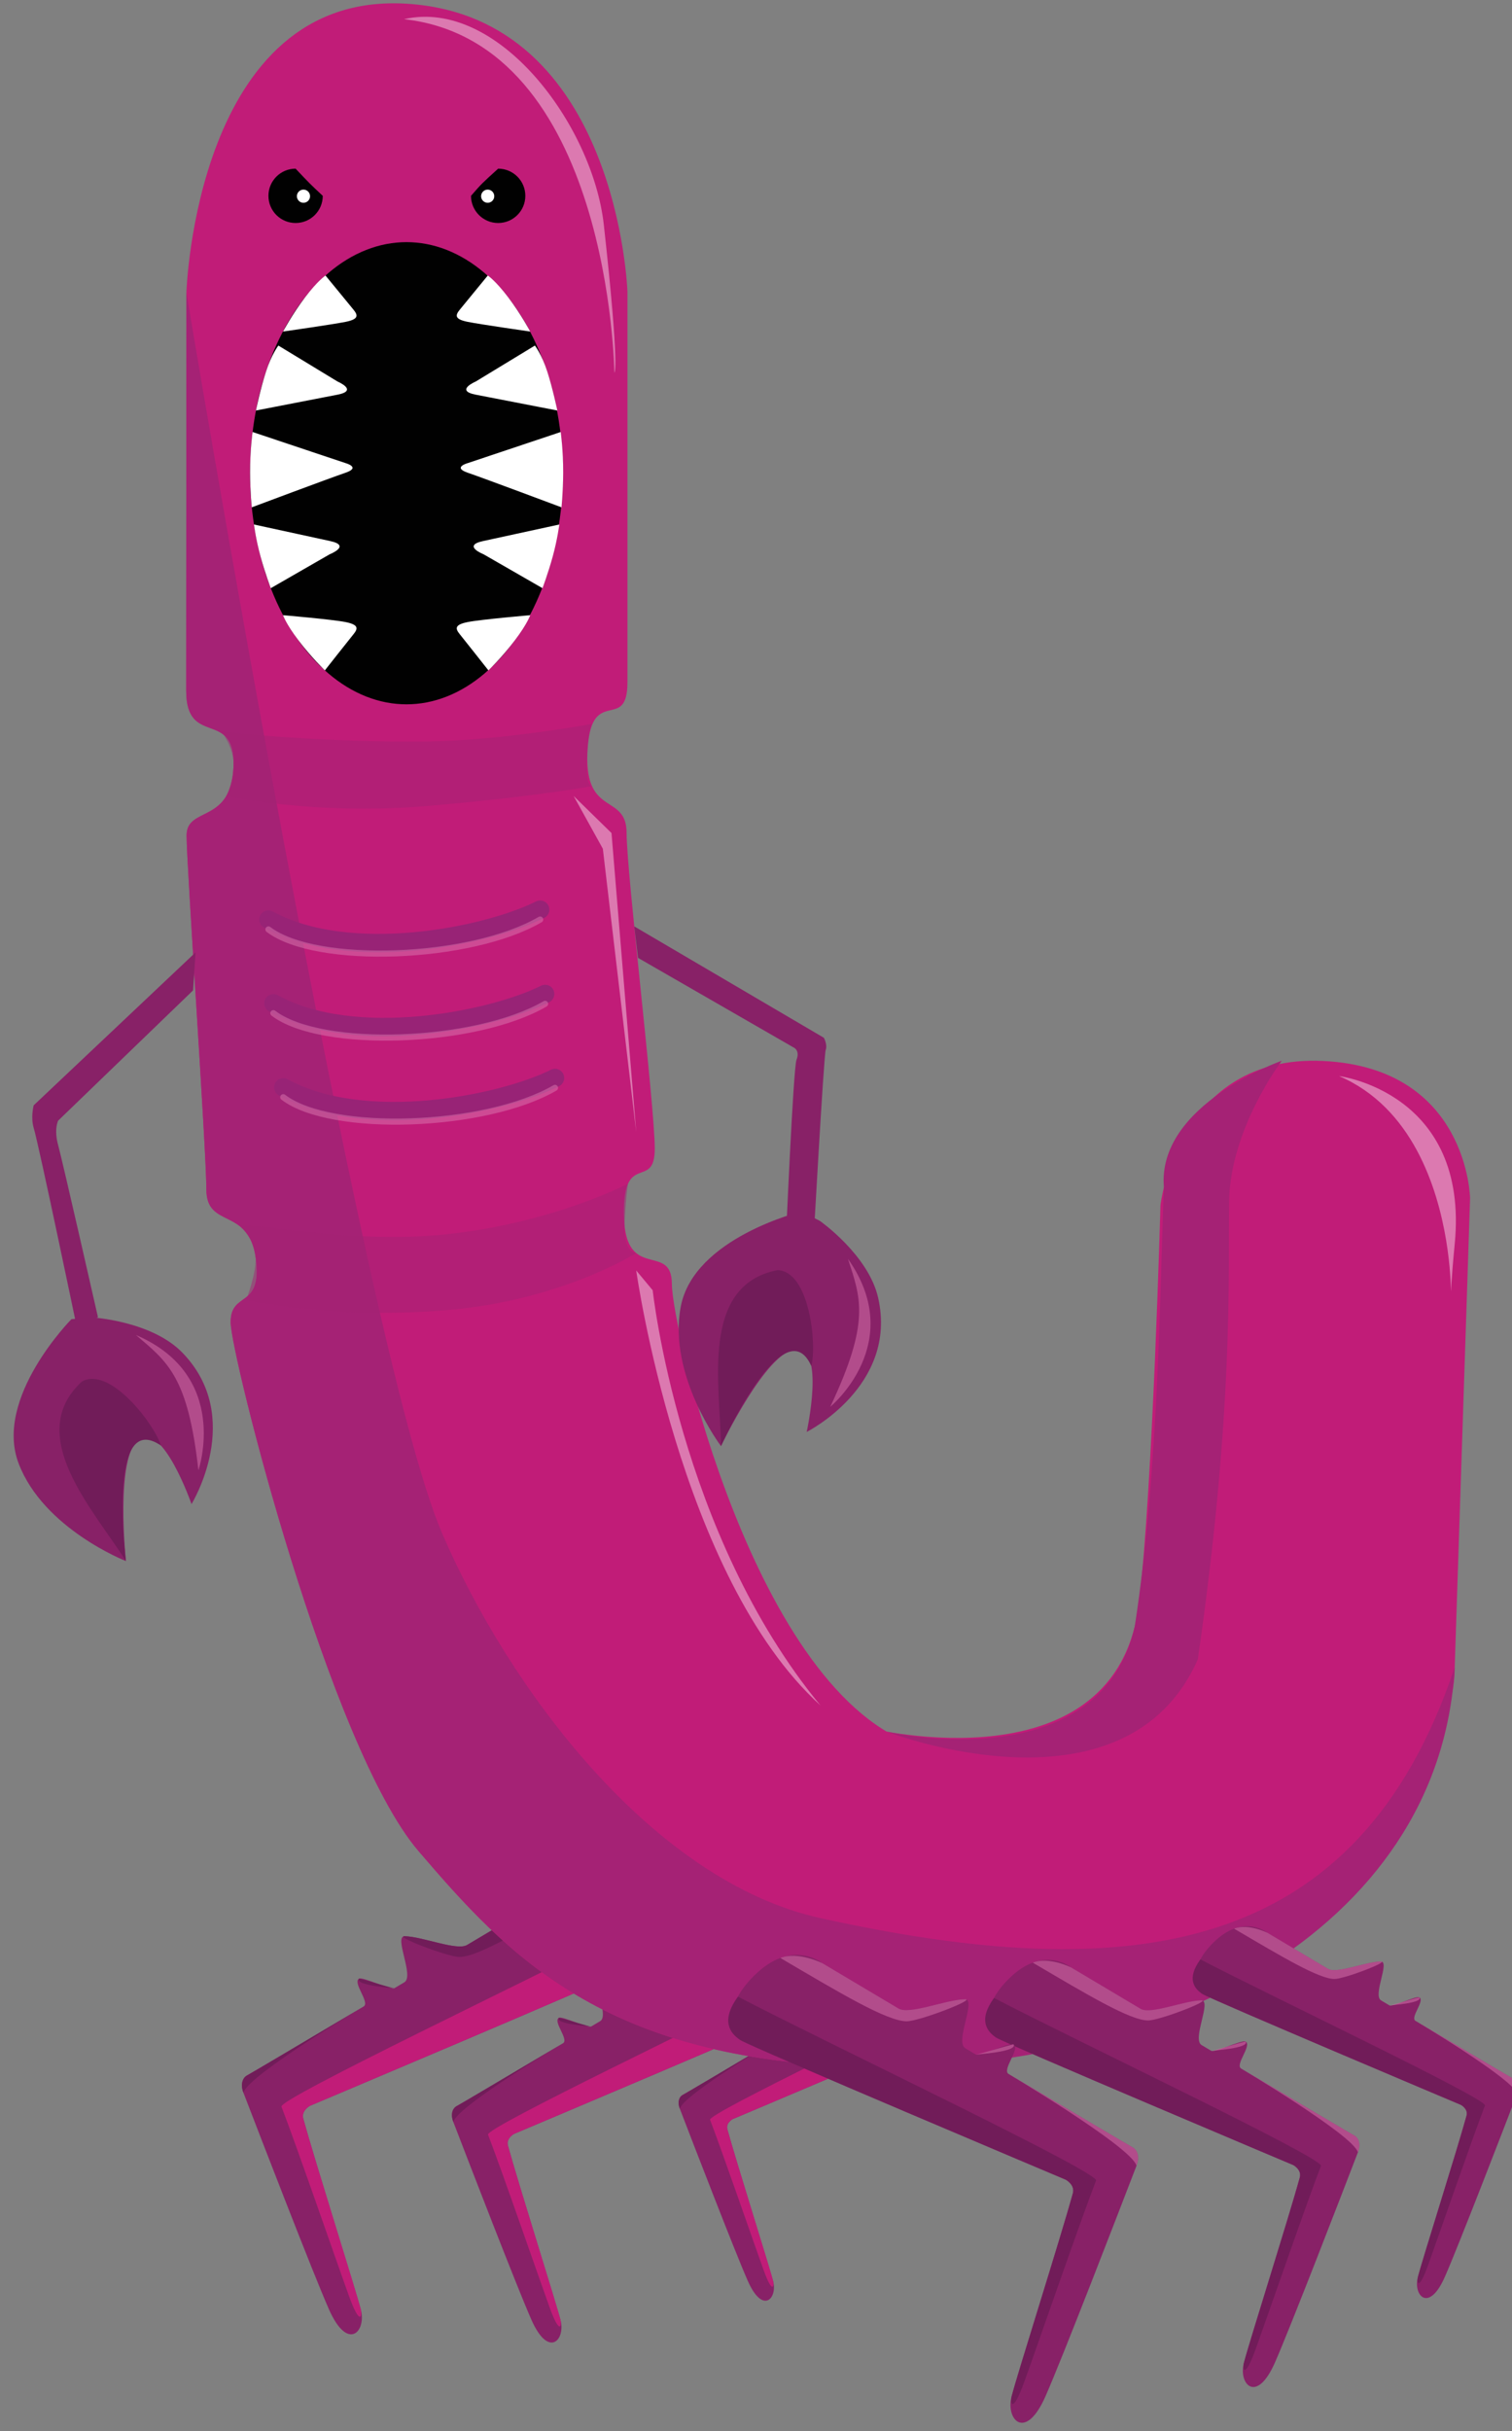 <?xml version="1.0" encoding="utf-8"?>
<!-- Generator: Adobe Illustrator 16.0.0, SVG Export Plug-In . SVG Version: 6.00 Build 0)  -->
<!DOCTYPE svg PUBLIC "-//W3C//DTD SVG 1.1//EN" "http://www.w3.org/Graphics/SVG/1.1/DTD/svg11.dtd">
<svg version="1.1" id="Layer_1" xmlns="http://www.w3.org/2000/svg" xmlns:xlink="http://www.w3.org/1999/xlink" x="0px" y="0px"
	 width="247px" height="397px" viewBox="0 0 247 397" enable-background="new 0 0 247 397" xml:space="preserve">
<rect x="0" y="0" width="247" height="397" fill="#808080" stroke="none"/>
<g>
	<g>
		<g>
			<path fill="#882167" d="M129.583,328.902c1.42-0.919,2.586-4.98-2.452-9.522s-9.025-1.259-9.025-1.259s-4.546,2.705-10.697,6.363
				c-1.52,0.903-6.587-1.235-9.281-1.306c-1.728-0.045,1.461,5.954-0.078,6.87c-0.488,0.289-0.979,0.581-1.469,0.872
				c-0.517,0.307-4.766-1.727-5.281-1.42c-1.027,0.61,1.684,3.557,0.674,4.156c-9.012,5.351-16.969,10.066-17.313,10.236
				c-0.81,0.4-1.056,1.457-0.606,2.624c2.421,6.296,10.354,26.856,12.755,32.297c2.848,6.448,5.627,3.209,4.745,0
				c-0.74-2.69-6.865-22.205-8.58-28.438c-0.33-1.201,0.993-1.909,0.993-1.909S128.163,329.821,129.583,328.902z"/>
			<path fill="#C11C78" d="M129.583,328.902c1.42-0.919,2.822-2.688,0.341-6.088c-12.324,6.434-50.648,24.605-50.2,25.772
				c2.421,6.296,8.035,22.612,10.058,28.204c1.678,4.641,2.005,2.99,1.771,2.023c-0.658-2.713-6.865-22.205-8.58-28.438
				c-0.33-1.201,0.993-1.909,0.993-1.909S128.163,329.821,129.583,328.902z"/>
			<path fill="#711C59" d="M123.977,317.396c-2.457-0.982-5.871,0.725-5.871,0.725s-4.546,2.705-10.697,6.363
				c-1.52,0.903-6.587-1.235-9.281-1.306c-1.728-0.045,6.345,3.078,8.135,3.088C109.003,326.281,115.64,322.294,123.977,317.396z"/>
			<path fill="#711C59" d="M91.973,333.657c-9.012,5.351-16.969,10.066-17.313,10.236c-0.81,0.4-1.056,1.457-0.606,2.624
				C74.659,343.894,92.982,333.058,91.973,333.657z"/>
			<path fill="#711C59" d="M96.58,330.921c-0.543-0.022-3.984-1.136-5.281-1.42C90.604,330.544,96.58,330.921,96.58,330.921z"/>
			<path fill="#882167" d="M100.592,322.452c1.555-1.006,2.832-5.455-2.686-10.429c-5.519-4.975-9.886-1.38-9.886-1.38
				s-4.979,2.964-11.718,6.97c-1.663,0.989-7.213-1.353-10.164-1.43c-1.893-0.05,1.6,6.521-0.086,7.523
				c-0.535,0.318-1.072,0.638-1.609,0.956c-0.564,0.336-5.22-1.89-5.784-1.556c-1.125,0.668,1.844,3.896,0.737,4.553
				c-9.869,5.861-18.584,11.025-18.962,11.212c-0.887,0.439-1.156,1.597-0.665,2.874c2.652,6.896,11.34,29.415,13.971,35.374
				c3.119,7.062,6.163,3.516,5.197,0c-0.812-2.947-7.52-24.321-9.397-31.147c-0.361-1.315,1.087-2.092,1.087-2.092
				S99.036,323.459,100.592,322.452z"/>
			<path fill="#C11C78" d="M100.592,322.452c1.555-1.006,3.091-2.945,0.373-6.668c-13.498,7.048-55.476,26.95-54.984,28.228
				c2.652,6.896,8.802,24.768,11.018,30.894c1.837,5.081,2.195,3.274,1.939,2.215c-0.721-2.97-7.52-24.321-9.397-31.147
				c-0.361-1.315,1.087-2.092,1.087-2.092S99.036,323.459,100.592,322.452z"/>
			<path fill="#711C59" d="M94.451,309.85c-2.691-1.076-6.431,0.794-6.431,0.794s-4.979,2.964-11.718,6.97
				c-1.663,0.989-7.213-1.353-10.164-1.43c-1.893-0.05,6.948,3.372,8.909,3.382C78.051,319.581,85.319,315.214,94.451,309.85z"/>
			<path fill="#711C59" d="M59.396,327.66c-9.869,5.861-18.584,11.025-18.962,11.212c-0.887,0.439-1.156,1.597-0.665,2.874
				C40.435,338.872,60.503,327.004,59.396,327.66z"/>
			<path fill="#711C59" d="M64.443,324.663c-0.595-0.025-4.363-1.243-5.784-1.556C57.898,324.25,64.443,324.663,64.443,324.663z"/>
			<path fill="#882167" d="M159.391,329.022c1.236-0.801,2.252-4.335-2.134-8.289s-7.856-1.097-7.856-1.097
				s-3.957,2.355-9.312,5.539c-1.322,0.786-5.732-1.074-8.078-1.137c-1.504-0.039,1.271,5.184-0.068,5.98
				c-0.426,0.253-0.853,0.507-1.278,0.76c-0.449,0.267-4.148-1.504-4.598-1.237c-0.894,0.531,1.466,3.097,0.586,3.62
				c-7.844,4.656-14.77,8.762-15.07,8.909c-0.704,0.349-0.918,1.269-0.527,2.284c2.107,5.48,9.012,23.377,11.104,28.112
				c2.479,5.614,4.897,2.794,4.129,0c-0.644-2.343-5.975-19.328-7.468-24.754c-0.287-1.046,0.864-1.662,0.864-1.662
				S158.155,329.822,159.391,329.022z"/>
			<path fill="#C11C78" d="M159.391,329.022c1.236-0.801,2.457-2.341,0.297-5.3c-10.728,5.601-44.088,21.418-43.696,22.434
				c2.106,5.48,6.994,19.683,8.755,24.551c1.46,4.039,1.745,2.602,1.541,1.761c-0.572-2.361-5.975-19.328-7.468-24.754
				c-0.287-1.046,0.864-1.662,0.864-1.662S158.155,329.822,159.391,329.022z"/>
			<path fill="#711C59" d="M154.511,319.007c-2.139-0.855-5.11,0.63-5.11,0.63s-3.957,2.355-9.312,5.539
				c-1.322,0.786-5.732-1.074-8.078-1.137c-1.504-0.039,5.522,2.681,7.08,2.688C141.477,326.739,147.255,323.27,154.511,319.007z"/>
			<path fill="#711C59" d="M126.652,333.162c-7.844,4.656-14.77,8.762-15.07,8.909c-0.704,0.349-0.918,1.269-0.527,2.284
				C111.582,342.071,127.532,332.639,126.652,333.162z"/>
			<path fill="#711C59" d="M130.664,330.779c-0.474-0.02-3.469-0.988-4.598-1.237C125.462,330.45,130.664,330.779,130.664,330.779z"
				/>
		</g>
		<path fill="#C11C78" d="M142.152,282.231c0,0,40.34,9.994,43.922-20.495c2.262-19.234,3.498-64.942,3.498-64.942
			s2.825-24.662,26.545-23.541c23.721,1.121,24.035,22.42,24.035,22.42l-2.512,76.604c-19.797,10.24-12.933,22.201-55.148,19.948
			C158.678,290.954,142.152,282.231,142.152,282.231z"/>
		<path fill="#A52275" d="M144.867,282.779c0,0,34.734,8.092,40.502-17.156c3.99-25.883,4.117-56.004,4.767-71.713
			c-1.188-13.562,19.26-20.694,19.26-20.694s-8.425,11.091-8.609,22.951c-0.185,11.861,0.808,33.899-5.111,74.794
			C183.836,297.864,144.867,282.779,144.867,282.779z"/>
		<path fill="#DC79B0" d="M218.747,175.72c0,0,21.311,2.679,18.894,27.437S242.627,185.943,218.747,175.72z"/>
		<path fill="#C11C78" d="M30.449,47.768c0,0,1.529-49.322,36.025-47.16C100.97,2.771,102.5,47.61,102.5,47.61s0,55.334,0,63.81
			c0,8.475-6.145,0-6.549,11.703c-0.354,10.287,6.412,6.402,6.412,12.914c0,6.511,4.6,44.578,4.6,51.529
			c0,6.952-5.291,0.2-5.038,11.022c0.254,10.821,7.833,4.152,7.833,11.103s13.543,67.188,40.447,75.499
			c43.325,13.385,79.59-11.864,87.438-12.913c0,24.734-49.325,66.44-96.407,65.246c-42.612-1.082-58.292-18.237-72.866-35.249
			c-14.572-17.012-30.69-81.135-30.69-86.356c0-5.223,5.256-2.04,4.104-10.469s-8.071-4.718-8.071-11.226s-3.229-52.94-3.229-57.784
			c0-4.842,7.351-1.794,7.668-11.299c0.317-9.506-7.742-2.964-7.737-12.377C30.419,103.35,30.449,47.768,30.449,47.768z"/>
		<path fill="#010101" d="M52.727,31.98c0,2.45-1.987,4.437-4.438,4.437c-2.451,0-4.438-1.986-4.438-4.437
			c0-2.451,1.986-4.438,4.438-4.438C50.576,29.965,50.576,29.965,52.727,31.98z"/>
		<path fill="#010101" d="M85.818,31.98c0,2.45-1.986,4.437-4.438,4.437c-2.45,0-4.437-1.986-4.437-4.437
			c1.723-1.98,1.723-1.98,4.437-4.438C83.832,27.543,85.818,29.529,85.818,31.98z"/>
		<circle fill="#FFFFFF" cx="49.575" cy="32.039" r="1.075"/>
		<circle fill="#FFFFFF" cx="79.667" cy="32.039" r="1.075"/>
		<path fill="#A52275" d="M30.449,47.768c0,0,28.546,171.806,41.736,202.527c10.882,25.344,34.346,56.859,61.842,62.932
			c50.746,11.207,87.744,6.372,103.613-40.949c-2.417,43.37-49.324,66.44-96.406,65.246c-42.612-1.082-58.292-18.237-72.865-35.249
			s-30.691-81.135-30.691-86.356c0-5.223,5.257-2.04,4.105-10.469s-8.071-4.718-8.071-11.226s-3.229-52.94-3.229-57.784
			c0-4.842,7.351-1.794,7.668-11.299c0.317-9.506-7.742-2.964-7.737-12.377C30.419,103.35,30.449,47.768,30.449,47.768z"/>
		<polygon fill="#DC79B0" points="93.708,129.983 99.896,136.037 103.932,184.868 98.479,138.593 		"/>
		<path fill="#DC79B0" d="M66.003,3.131c15.378-3.498,30.841,17.343,32.636,33.577c2.67,24.152,1.726,24.152,1.726,24.152
			S99.694,6.896,66.003,3.131z"/>
		<path fill="#DC79B0" d="M103.932,207.467l2.69,3.229c0,0,4.305,39.818,27.405,67.798
			C110.927,257.508,103.932,207.467,103.932,207.467z"/>
		<path opacity="0.5" fill="#A52275" d="M36.122,119.425c0.921,0.198,17.163,1.882,33.879,1.647
			c12.166-0.171,26.667-2.854,26.667-2.854s-0.637,1.496-0.808,5.912s0.808,4.238,0.808,4.238s-8.102,1.613-26.65,3.229
			c-18.549,1.613-33.049-1.614-33.049-1.614s1.207-2.39,1.195-5.231C38.151,121.912,36.122,119.425,36.122,119.425z"/>
		<path opacity="0.5" fill="#A52275" d="M39.351,200.381c0-1.371,17.02,2.957,33.642,1.167c17.487-1.884,29.596-8.26,29.596-8.26
			s-0.401,2.472-0.572,6.888c-0.17,4.417,1.916,4.451,1.916,4.451s-12.137,7.683-30.686,9.297s-33.049-1.614-33.049-1.614
			s1.599-4.02,1.586-6.86S39.351,200.381,39.351,200.381z"/>
		<g>
			<path fill="none" stroke="#982376" stroke-width="3" stroke-linecap="round" stroke-linejoin="round" stroke-miterlimit="10" d="
				M43.852,150.162c13.267,7.264,35.598,2.781,44.388-1.615"/>
			<path opacity="0.5" fill="none" stroke="#DC79B0" stroke-linecap="round" stroke-linejoin="round" stroke-miterlimit="10" d="
				M43.852,151.775c7.799,5.951,33.093,4.986,44.388-1.614"/>
		</g>
		<g>
			<path fill="none" stroke="#982376" stroke-width="3" stroke-linecap="round" stroke-linejoin="round" stroke-miterlimit="10" d="
				M44.663,163.839c13.252,7.29,35.592,2.852,44.391-1.527"/>
			<path opacity="0.5" fill="none" stroke="#DC79B0" stroke-linecap="round" stroke-linejoin="round" stroke-miterlimit="10" d="
				M44.66,165.453c7.786,5.966,33.082,5.051,44.391-1.527"/>
		</g>
		<g>
			<path fill="none" stroke="#982376" stroke-width="3" stroke-linecap="round" stroke-linejoin="round" stroke-miterlimit="10" d="
				M46.277,177.56c13.252,7.29,35.592,2.853,44.391-1.526"/>
			<path opacity="0.5" fill="none" stroke="#DC79B0" stroke-linecap="round" stroke-linejoin="round" stroke-miterlimit="10" d="
				M46.274,179.174c7.786,5.966,33.082,5.052,44.391-1.527"/>
		</g>
		<g>
			<ellipse fill="#010101" cx="66.402" cy="77.278" rx="25.547" ry="37.737"/>
			<path fill="#FFFFFF" d="M53.171,44.991c0,0-1.271,0.841-3.354,3.591c-2.081,2.749-3.575,5.561-3.575,5.561
				s8.031-1.151,10.195-1.581c2.162-0.43,2.081-1.052,1.298-2.006C56.952,49.601,53.171,44.991,53.171,44.991z"/>
			<path fill="#FFFFFF" d="M45.475,56.429l9.663,5.873c0,0,3.481,1.473,0,2.148c-3.479,0.675-13.327,2.585-13.327,2.585
				s0.76-3.646,1.664-6.417S45.475,56.429,45.475,56.429z"/>
			<path fill="#FFFFFF" d="M41.26,70.546l15.178,5.077c0,0,2.587,0.696,0,1.576c-2.589,0.88-15.307,5.648-15.307,5.648
				s-0.264-2.5-0.276-5.648C40.839,73.546,41.26,70.546,41.26,70.546z"/>
			<path fill="#FFFFFF" d="M44.234,96.049l9.63-5.539c0,0,3.551-1.399,0.104-2.148c-3.446-0.749-12.482-2.712-12.482-2.712
				s0.316,2.475,1.086,5.262C43.342,93.699,44.234,96.049,44.234,96.049z"/>
			<path fill="#FFFFFF" d="M53.07,109.473c0,0-2.228-2.151-4.309-4.9c-2.082-2.749-2.52-4.113-2.52-4.113s8.031,0.688,10.195,1.119
				c2.162,0.43,2.081,1.051,1.298,2.005C56.952,104.538,53.07,109.473,53.07,109.473z"/>
			<path fill="#FFFFFF" d="M79.685,44.991c0,0,1.271,0.841,3.353,3.591c2.082,2.749,3.576,5.561,3.576,5.561
				s-8.029-1.151-10.193-1.581c-2.165-0.43-2.083-1.052-1.299-2.006C75.902,49.601,79.685,44.991,79.685,44.991z"/>
			<path fill="#FFFFFF" d="M87.38,56.429l-9.663,5.873c0,0-3.481,1.473,0,2.148c3.482,0.675,13.329,2.585,13.329,2.585
				s-0.761-3.646-1.664-6.417C88.476,57.848,87.38,56.429,87.38,56.429z"/>
			<path fill="#FFFFFF" d="M91.596,70.546L76.42,75.623c0,0-2.59,0.696,0,1.576c2.586,0.88,15.306,5.648,15.306,5.648
				s0.262-2.5,0.274-5.648C92.016,73.546,91.596,70.546,91.596,70.546z"/>
			<path fill="#FFFFFF" d="M88.621,96.049L78.99,90.51c0,0-3.549-1.399-0.102-2.148c3.444-0.749,12.482-2.712,12.482-2.712
				s-0.318,2.475-1.088,5.262C89.514,93.699,88.621,96.049,88.621,96.049z"/>
			<path fill="#FFFFFF" d="M79.787,109.473c0,0,2.226-2.151,4.306-4.9c2.084-2.749,2.521-4.113,2.521-4.113
				s-8.029,0.688-10.193,1.119c-2.165,0.43-2.083,1.051-1.299,2.005C75.902,104.538,79.787,109.473,79.787,109.473z"/>
		</g>
		<g>
			<path fill="#882167" d="M162.748,332.741c-1.511-0.978-2.752-5.299,2.608-10.13c5.36-4.832,9.602-1.341,9.602-1.341
				s4.837,2.879,11.381,6.771c1.616,0.961,7.007-1.314,9.874-1.39c1.838-0.048-1.555,6.335,0.083,7.308
				c0.521,0.31,1.042,0.62,1.563,0.929c0.549,0.326,5.069-1.835,5.617-1.51c1.094,0.649-1.79,3.784-0.716,4.422
				c9.587,5.692,18.052,10.709,18.419,10.891c0.861,0.426,1.123,1.55,0.645,2.791c-2.575,6.698-11.014,28.571-13.569,34.359
				c-3.03,6.86-5.986,3.414-5.048,0c0.788-2.863,7.304-23.623,9.127-30.255c0.352-1.276-1.055-2.03-1.055-2.03
				S164.258,333.719,162.748,332.741z"/>
			<path fill="#711C59" d="M162.748,332.741c-1.511-0.978-3.002-2.86-0.362-6.478c13.11,6.846,53.884,26.178,53.406,27.419
				c-2.575,6.697-8.549,24.057-10.7,30.006c-1.785,4.937-2.133,3.18-1.885,2.152c0.699-2.886,7.304-23.623,9.127-30.255
				c0.352-1.276-1.055-2.03-1.055-2.03S164.258,333.719,162.748,332.741z"/>
			<path opacity="0.5" fill="#DC79B0" d="M168.712,320.5c2.614-1.045,6.246,0.771,6.246,0.771s4.837,2.879,11.381,6.771
				c1.616,0.961,7.007-1.314,9.874-1.39c1.838-0.048-6.75,3.275-8.654,3.285C184.643,329.951,177.582,325.71,168.712,320.5z"/>
			<path opacity="0.5" fill="#DC79B0" d="M202.761,337.8c9.587,5.692,18.052,10.709,18.419,10.891
				c0.861,0.426,1.123,1.55,0.645,2.791C221.18,348.69,201.687,337.162,202.761,337.8z"/>
			<path opacity="0.5" fill="#DC79B0" d="M197.859,334.888c0.577-0.023,4.238-1.207,5.617-1.51
				C204.217,334.487,197.859,334.888,197.859,334.888z"/>
		</g>
		<g>
			<path fill="#882167" d="M120.95,333.143c-1.655-1.07-3.014-5.804,2.856-11.096c5.871-5.292,10.518-1.467,10.518-1.467
				s5.297,3.153,12.465,7.415c1.771,1.052,7.675-1.439,10.814-1.521c2.014-0.053-1.701,6.938,0.092,8.005
				c0.569,0.338,1.141,0.678,1.711,1.017c0.602,0.357,5.554-2.011,6.154-1.654c1.197,0.711-1.961,4.145-0.785,4.843
				c10.5,6.235,19.771,11.729,20.174,11.928c0.943,0.468,1.23,1.699,0.707,3.058c-2.821,7.336-12.063,31.294-14.863,37.634
				c-3.317,7.514-6.556,3.739-5.528,0c0.862-3.136,7.999-25.874,9.997-33.138c0.385-1.399-1.156-2.224-1.156-2.224
				S122.604,334.215,120.95,333.143z"/>
			<path fill="#711C59" d="M120.95,333.143c-1.655-1.07-3.288-3.132-0.397-7.094c14.361,7.498,59.02,28.672,58.496,30.031
				c-2.821,7.336-9.363,26.35-11.721,32.866c-1.955,5.405-2.336,3.482-2.063,2.356c0.767-3.16,7.999-25.874,9.997-33.138
				c0.385-1.399-1.156-2.224-1.156-2.224S122.604,334.215,120.95,333.143z"/>
			<path opacity="0.5" fill="#DC79B0" d="M127.482,319.735c2.863-1.145,6.842,0.845,6.842,0.845s5.297,3.153,12.465,7.415
				c1.771,1.052,7.675-1.439,10.814-1.521c2.014-0.053-7.393,3.587-9.479,3.599C144.931,330.088,137.197,325.442,127.482,319.735z"
				/>
			<path opacity="0.5" fill="#DC79B0" d="M164.775,338.684c10.5,6.235,19.771,11.729,20.174,11.928
				c0.943,0.468,1.23,1.699,0.707,3.058C184.949,350.611,163.6,337.985,164.775,338.684z"/>
			<path opacity="0.5" fill="#DC79B0" d="M159.406,335.495c0.633-0.026,4.643-1.323,6.154-1.654
				C166.37,335.056,159.406,335.495,159.406,335.495z"/>
		</g>
		<g>
			<path fill="#882167" d="M196.412,325.604c-1.314-0.852-2.395-4.612,2.271-8.818c4.665-4.206,8.357-1.167,8.357-1.167
				s4.21,2.506,9.906,5.893c1.407,0.838,6.1-1.143,8.595-1.209c1.6-0.041-1.353,5.515,0.073,6.362
				c0.452,0.269,0.906,0.539,1.359,0.809c0.479,0.284,4.414-1.599,4.891-1.315c0.951,0.564-1.559,3.294-0.623,3.85
				c8.345,4.954,15.713,9.321,16.032,9.479c0.749,0.371,0.978,1.35,0.562,2.43c-2.242,5.83-9.587,24.87-11.812,29.908
				c-2.637,5.972-5.21,2.971-4.393,0c0.686-2.492,6.357-20.563,7.945-26.335c0.305-1.112-0.92-1.768-0.92-1.768
				S197.727,326.456,196.412,325.604z"/>
			<path fill="#711C59" d="M196.412,325.604c-1.314-0.852-2.613-2.491-0.314-5.639c11.412,5.959,46.902,22.787,46.486,23.866
				c-2.241,5.832-7.44,20.941-9.313,26.12c-1.554,4.296-1.856,2.769-1.64,1.873c0.608-2.513,6.357-20.563,7.945-26.335
				c0.305-1.112-0.92-1.768-0.92-1.768S197.727,326.456,196.412,325.604z"/>
			<path opacity="0.5" fill="#DC79B0" d="M201.604,314.949c2.274-0.911,5.437,0.67,5.437,0.67s4.21,2.506,9.906,5.893
				c1.407,0.838,6.1-1.143,8.595-1.209c1.6-0.041-5.875,2.852-7.532,2.86C215.471,323.176,209.324,319.484,201.604,314.949z"/>
			<path opacity="0.5" fill="#DC79B0" d="M231.242,330.008c8.345,4.954,15.713,9.321,16.032,9.479
				c0.749,0.371,0.978,1.35,0.562,2.43C247.274,339.487,230.307,329.452,231.242,330.008z"/>
			<path opacity="0.5" fill="#DC79B0" d="M226.975,327.474c0.504-0.021,3.69-1.052,4.891-1.315
				C232.509,327.124,226.975,327.474,226.975,327.474z"/>
		</g>
	</g>
	<path fill="#882167" d="M103.608,151.275l30.976,18.189c0,0,0.617,1.096,0.303,1.994s-2.063,32.373-2.063,32.373l-4.482-0.448
		c0,0,1.232-28.965,1.78-30.341s-0.317-1.896-0.317-1.896l-25.572-14.722L103.608,151.275z"/>
	<path fill="#882167" d="M31.951,155.518l-0.41,6.207L9.5,183c0,0-0.719,1.396,0,4.001s6.505,28.104,6.505,28.104l-3.505,1.396
		c0,0-6.121-29.394-7-32.334c-0.512-1.712,0-3.667,0-3.667L31.951,155.518z"/>
	<g>
		<path fill="#882167" d="M11.672,215.419l3.367-0.288c0,0,9.695,0.567,14.725,5.727c10.295,10.562,1.521,24.758,1.521,24.758
			s-4.68-13.491-8.601-10.591c-3.922,2.897-2.113,19.896-2.113,19.896s-13.489-5.273-17.541-15.975
			C-1.023,228.243,11.672,215.419,11.672,215.419z"/>
		<path fill="#711C59" d="M20.57,254.92c-5.171-8.243-16.755-20.522-7.187-29.321c4.565-2.58,11.882,7.014,12.899,10.454
			C17.403,230,20.57,254.92,20.57,254.92z"/>
		<path opacity="0.5" fill="#DC79B0" d="M32.411,240.098c0,0,5.317-15.44-10.201-22.091
			C27.405,222.426,30.707,224.796,32.411,240.098z"/>
	</g>
	<path opacity="0.5" fill="#DC79B0" d="M54.501,265.179"/>
	<g>
		<path fill="#882167" d="M130.904,197.841l3.019,1.52c0,0,7.959,5.564,9.538,12.594c3.232,14.392-11.681,21.882-11.681,21.882
			s3.085-13.942-1.774-13.527c-4.858,0.412-12.227,15.837-12.227,15.837s-8.725-11.562-6.566-22.799
			C113.37,202.108,130.904,197.841,130.904,197.841z"/>
		<path fill="#711C59" d="M117.779,236.146c-0.084-9.73-3.514-26.26,9.247-28.738c5.24,0.195,6.443,12.201,5.507,15.664
			C128.143,213.263,117.779,236.146,117.779,236.146z"/>
		<path opacity="0.5" fill="#DC79B0" d="M135.632,229.729c0,0,12.621-10.363,2.891-24.16
			C140.631,212.055,142.2,215.803,135.632,229.729z"/>
	</g>
</g>
</svg>
